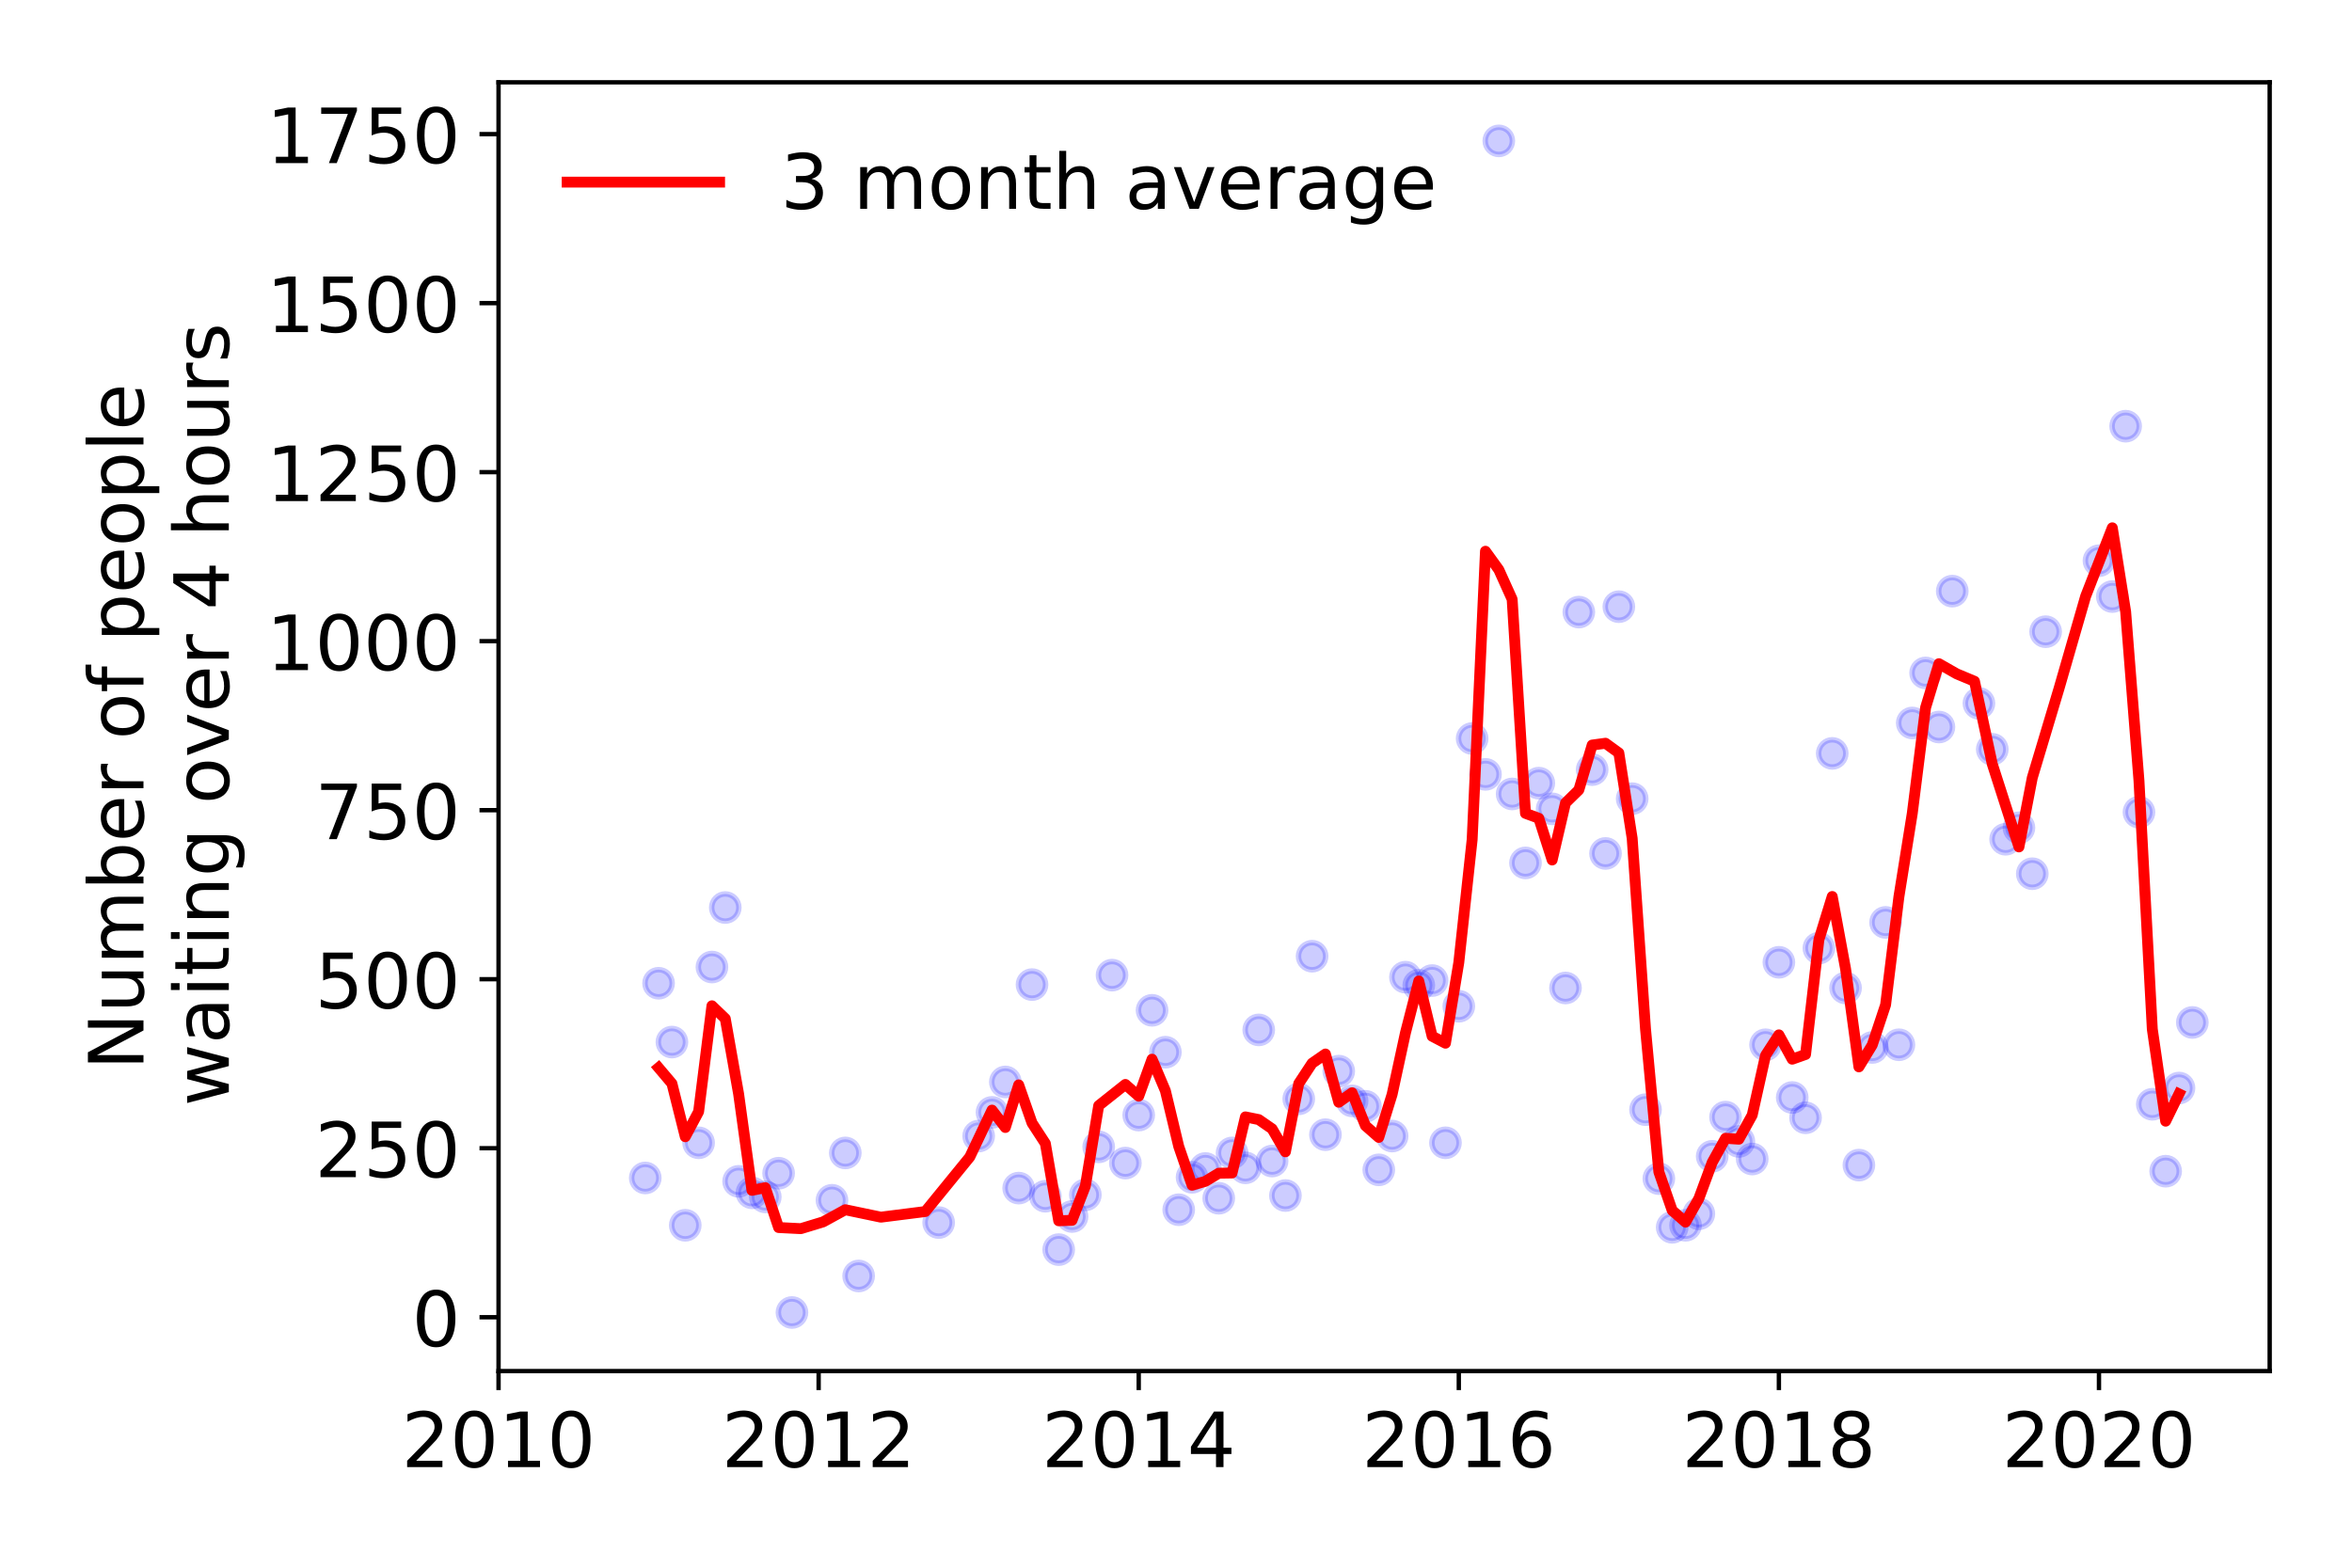 <?xml version="1.0" encoding="utf-8" standalone="no"?>
<!DOCTYPE svg PUBLIC "-//W3C//DTD SVG 1.1//EN"
  "http://www.w3.org/Graphics/SVG/1.1/DTD/svg11.dtd">
<!-- Created with matplotlib (https://matplotlib.org/) -->
<svg height="288pt" version="1.1" viewBox="0 0 432 288" width="432pt" xmlns="http://www.w3.org/2000/svg" xmlns:xlink="http://www.w3.org/1999/xlink">
 <defs>
  <style type="text/css">
*{stroke-linecap:butt;stroke-linejoin:round;}
  </style>
 </defs>
 <g id="figure_1">
  <g id="patch_1">
   <path d="M 0 288 
L 432 288 
L 432 0 
L 0 0 
z
" style="fill:#ffffff;"/>
  </g>
  <g id="axes_1">
   <g id="patch_2">
    <path d="M 91.57 251.88 
L 416.88 251.88 
L 416.88 15.12 
L 91.57 15.12 
z
" style="fill:#ffffff;"/>
   </g>
   <g id="matplotlib.axis_1">
    <g id="xtick_1">
     <g id="line2d_1">
      <defs>
       <path d="M 0 0 
L 0 3.5 
" id="mce563f5819" style="stroke:#000000;stroke-width:0.8;"/>
      </defs>
      <g>
       <use style="stroke:#000000;stroke-width:0.8;" x="91.57" xlink:href="#mce563f5819" y="251.88"/>
      </g>
     </g>
     <g id="text_1">
      <!-- 2010 -->
      <defs>
       <path d="M 19.188 8.297 
L 53.609 8.297 
L 53.609 0 
L 7.328 0 
L 7.328 8.297 
Q 12.938 14.109 22.625 23.891 
Q 32.328 33.688 34.812 36.531 
Q 39.547 41.844 41.422 45.531 
Q 43.312 49.219 43.312 52.781 
Q 43.312 58.594 39.234 62.25 
Q 35.156 65.922 28.609 65.922 
Q 23.969 65.922 18.812 64.312 
Q 13.672 62.703 7.812 59.422 
L 7.812 69.391 
Q 13.766 71.781 18.938 73 
Q 24.125 74.219 28.422 74.219 
Q 39.75 74.219 46.484 68.547 
Q 53.219 62.891 53.219 53.422 
Q 53.219 48.922 51.531 44.891 
Q 49.859 40.875 45.406 35.406 
Q 44.188 33.984 37.641 27.219 
Q 31.109 20.453 19.188 8.297 
z
" id="DejaVuSans-50"/>
       <path d="M 31.781 66.406 
Q 24.172 66.406 20.328 58.906 
Q 16.5 51.422 16.5 36.375 
Q 16.5 21.391 20.328 13.891 
Q 24.172 6.391 31.781 6.391 
Q 39.453 6.391 43.281 13.891 
Q 47.125 21.391 47.125 36.375 
Q 47.125 51.422 43.281 58.906 
Q 39.453 66.406 31.781 66.406 
z
M 31.781 74.219 
Q 44.047 74.219 50.516 64.516 
Q 56.984 54.828 56.984 36.375 
Q 56.984 17.969 50.516 8.266 
Q 44.047 -1.422 31.781 -1.422 
Q 19.531 -1.422 13.062 8.266 
Q 6.594 17.969 6.594 36.375 
Q 6.594 54.828 13.062 64.516 
Q 19.531 74.219 31.781 74.219 
z
" id="DejaVuSans-48"/>
       <path d="M 12.406 8.297 
L 28.516 8.297 
L 28.516 63.922 
L 10.984 60.406 
L 10.984 69.391 
L 28.422 72.906 
L 38.281 72.906 
L 38.281 8.297 
L 54.391 8.297 
L 54.391 0 
L 12.406 0 
z
" id="DejaVuSans-49"/>
      </defs>
      <g transform="translate(73.755 269.518)scale(0.14 -0.14)">
       <use xlink:href="#DejaVuSans-50"/>
       <use x="63.623" xlink:href="#DejaVuSans-48"/>
       <use x="127.246" xlink:href="#DejaVuSans-49"/>
       <use x="190.869" xlink:href="#DejaVuSans-48"/>
      </g>
     </g>
    </g>
    <g id="xtick_2">
     <g id="line2d_2">
      <g>
       <use style="stroke:#000000;stroke-width:0.8;" x="150.361" xlink:href="#mce563f5819" y="251.88"/>
      </g>
     </g>
     <g id="text_2">
      <!-- 2012 -->
      <g transform="translate(132.546 269.518)scale(0.14 -0.14)">
       <use xlink:href="#DejaVuSans-50"/>
       <use x="63.623" xlink:href="#DejaVuSans-48"/>
       <use x="127.246" xlink:href="#DejaVuSans-49"/>
       <use x="190.869" xlink:href="#DejaVuSans-50"/>
      </g>
     </g>
    </g>
    <g id="xtick_3">
     <g id="line2d_3">
      <g>
       <use style="stroke:#000000;stroke-width:0.8;" x="209.152" xlink:href="#mce563f5819" y="251.88"/>
      </g>
     </g>
     <g id="text_3">
      <!-- 2014 -->
      <defs>
       <path d="M 37.797 64.312 
L 12.891 25.391 
L 37.797 25.391 
z
M 35.203 72.906 
L 47.609 72.906 
L 47.609 25.391 
L 58.016 25.391 
L 58.016 17.188 
L 47.609 17.188 
L 47.609 0 
L 37.797 0 
L 37.797 17.188 
L 4.891 17.188 
L 4.891 26.703 
z
" id="DejaVuSans-52"/>
      </defs>
      <g transform="translate(191.337 269.518)scale(0.14 -0.14)">
       <use xlink:href="#DejaVuSans-50"/>
       <use x="63.623" xlink:href="#DejaVuSans-48"/>
       <use x="127.246" xlink:href="#DejaVuSans-49"/>
       <use x="190.869" xlink:href="#DejaVuSans-52"/>
      </g>
     </g>
    </g>
    <g id="xtick_4">
     <g id="line2d_4">
      <g>
       <use style="stroke:#000000;stroke-width:0.8;" x="267.943" xlink:href="#mce563f5819" y="251.88"/>
      </g>
     </g>
     <g id="text_4">
      <!-- 2016 -->
      <defs>
       <path d="M 33.016 40.375 
Q 26.375 40.375 22.484 35.828 
Q 18.609 31.297 18.609 23.391 
Q 18.609 15.531 22.484 10.953 
Q 26.375 6.391 33.016 6.391 
Q 39.656 6.391 43.531 10.953 
Q 47.406 15.531 47.406 23.391 
Q 47.406 31.297 43.531 35.828 
Q 39.656 40.375 33.016 40.375 
z
M 52.594 71.297 
L 52.594 62.312 
Q 48.875 64.062 45.094 64.984 
Q 41.312 65.922 37.594 65.922 
Q 27.828 65.922 22.672 59.328 
Q 17.531 52.734 16.797 39.406 
Q 19.672 43.656 24.016 45.922 
Q 28.375 48.188 33.594 48.188 
Q 44.578 48.188 50.953 41.516 
Q 57.328 34.859 57.328 23.391 
Q 57.328 12.156 50.688 5.359 
Q 44.047 -1.422 33.016 -1.422 
Q 20.359 -1.422 13.672 8.266 
Q 6.984 17.969 6.984 36.375 
Q 6.984 53.656 15.188 63.938 
Q 23.391 74.219 37.203 74.219 
Q 40.922 74.219 44.703 73.484 
Q 48.484 72.75 52.594 71.297 
z
" id="DejaVuSans-54"/>
      </defs>
      <g transform="translate(250.128 269.518)scale(0.14 -0.14)">
       <use xlink:href="#DejaVuSans-50"/>
       <use x="63.623" xlink:href="#DejaVuSans-48"/>
       <use x="127.246" xlink:href="#DejaVuSans-49"/>
       <use x="190.869" xlink:href="#DejaVuSans-54"/>
      </g>
     </g>
    </g>
    <g id="xtick_5">
     <g id="line2d_5">
      <g>
       <use style="stroke:#000000;stroke-width:0.8;" x="326.734" xlink:href="#mce563f5819" y="251.88"/>
      </g>
     </g>
     <g id="text_5">
      <!-- 2018 -->
      <defs>
       <path d="M 31.781 34.625 
Q 24.75 34.625 20.719 30.859 
Q 16.703 27.094 16.703 20.516 
Q 16.703 13.922 20.719 10.156 
Q 24.75 6.391 31.781 6.391 
Q 38.812 6.391 42.859 10.172 
Q 46.922 13.969 46.922 20.516 
Q 46.922 27.094 42.891 30.859 
Q 38.875 34.625 31.781 34.625 
z
M 21.922 38.812 
Q 15.578 40.375 12.031 44.719 
Q 8.5 49.078 8.5 55.328 
Q 8.5 64.062 14.719 69.141 
Q 20.953 74.219 31.781 74.219 
Q 42.672 74.219 48.875 69.141 
Q 55.078 64.062 55.078 55.328 
Q 55.078 49.078 51.531 44.719 
Q 48 40.375 41.703 38.812 
Q 48.828 37.156 52.797 32.312 
Q 56.781 27.484 56.781 20.516 
Q 56.781 9.906 50.312 4.234 
Q 43.844 -1.422 31.781 -1.422 
Q 19.734 -1.422 13.25 4.234 
Q 6.781 9.906 6.781 20.516 
Q 6.781 27.484 10.781 32.312 
Q 14.797 37.156 21.922 38.812 
z
M 18.312 54.391 
Q 18.312 48.734 21.844 45.562 
Q 25.391 42.391 31.781 42.391 
Q 38.141 42.391 41.719 45.562 
Q 45.312 48.734 45.312 54.391 
Q 45.312 60.062 41.719 63.234 
Q 38.141 66.406 31.781 66.406 
Q 25.391 66.406 21.844 63.234 
Q 18.312 60.062 18.312 54.391 
z
" id="DejaVuSans-56"/>
      </defs>
      <g transform="translate(308.919 269.518)scale(0.14 -0.14)">
       <use xlink:href="#DejaVuSans-50"/>
       <use x="63.623" xlink:href="#DejaVuSans-48"/>
       <use x="127.246" xlink:href="#DejaVuSans-49"/>
       <use x="190.869" xlink:href="#DejaVuSans-56"/>
      </g>
     </g>
    </g>
    <g id="xtick_6">
     <g id="line2d_6">
      <g>
       <use style="stroke:#000000;stroke-width:0.8;" x="385.525" xlink:href="#mce563f5819" y="251.88"/>
      </g>
     </g>
     <g id="text_6">
      <!-- 2020 -->
      <g transform="translate(367.71 269.518)scale(0.14 -0.14)">
       <use xlink:href="#DejaVuSans-50"/>
       <use x="63.623" xlink:href="#DejaVuSans-48"/>
       <use x="127.246" xlink:href="#DejaVuSans-50"/>
       <use x="190.869" xlink:href="#DejaVuSans-48"/>
      </g>
     </g>
    </g>
   </g>
   <g id="matplotlib.axis_2">
    <g id="ytick_1">
     <g id="line2d_7">
      <defs>
       <path d="M 0 0 
L -3.5 0 
" id="m5264b3b084" style="stroke:#000000;stroke-width:0.8;"/>
      </defs>
      <g>
       <use style="stroke:#000000;stroke-width:0.8;" x="91.57" xlink:href="#m5264b3b084" y="241.988"/>
      </g>
     </g>
     <g id="text_7">
      <!-- 0 -->
      <g transform="translate(75.662 247.306)scale(0.14 -0.14)">
       <use xlink:href="#DejaVuSans-48"/>
      </g>
     </g>
    </g>
    <g id="ytick_2">
     <g id="line2d_8">
      <g>
       <use style="stroke:#000000;stroke-width:0.8;" x="91.57" xlink:href="#m5264b3b084" y="210.938"/>
      </g>
     </g>
     <g id="text_8">
      <!-- 250 -->
      <defs>
       <path d="M 10.797 72.906 
L 49.516 72.906 
L 49.516 64.594 
L 19.828 64.594 
L 19.828 46.734 
Q 21.969 47.469 24.109 47.828 
Q 26.266 48.188 28.422 48.188 
Q 40.625 48.188 47.75 41.5 
Q 54.891 34.812 54.891 23.391 
Q 54.891 11.625 47.562 5.094 
Q 40.234 -1.422 26.906 -1.422 
Q 22.312 -1.422 17.547 -0.641 
Q 12.797 0.141 7.719 1.703 
L 7.719 11.625 
Q 12.109 9.234 16.797 8.062 
Q 21.484 6.891 26.703 6.891 
Q 35.156 6.891 40.078 11.328 
Q 45.016 15.766 45.016 23.391 
Q 45.016 31 40.078 35.438 
Q 35.156 39.891 26.703 39.891 
Q 22.75 39.891 18.812 39.016 
Q 14.891 38.141 10.797 36.281 
z
" id="DejaVuSans-53"/>
      </defs>
      <g transform="translate(57.847 216.257)scale(0.14 -0.14)">
       <use xlink:href="#DejaVuSans-50"/>
       <use x="63.623" xlink:href="#DejaVuSans-53"/>
       <use x="127.246" xlink:href="#DejaVuSans-48"/>
      </g>
     </g>
    </g>
    <g id="ytick_3">
     <g id="line2d_9">
      <g>
       <use style="stroke:#000000;stroke-width:0.8;" x="91.57" xlink:href="#m5264b3b084" y="179.888"/>
      </g>
     </g>
     <g id="text_9">
      <!-- 500 -->
      <g transform="translate(57.847 185.207)scale(0.14 -0.14)">
       <use xlink:href="#DejaVuSans-53"/>
       <use x="63.623" xlink:href="#DejaVuSans-48"/>
       <use x="127.246" xlink:href="#DejaVuSans-48"/>
      </g>
     </g>
    </g>
    <g id="ytick_4">
     <g id="line2d_10">
      <g>
       <use style="stroke:#000000;stroke-width:0.8;" x="91.57" xlink:href="#m5264b3b084" y="148.839"/>
      </g>
     </g>
     <g id="text_10">
      <!-- 750 -->
      <defs>
       <path d="M 8.203 72.906 
L 55.078 72.906 
L 55.078 68.703 
L 28.609 0 
L 18.312 0 
L 43.219 64.594 
L 8.203 64.594 
z
" id="DejaVuSans-55"/>
      </defs>
      <g transform="translate(57.847 154.157)scale(0.14 -0.14)">
       <use xlink:href="#DejaVuSans-55"/>
       <use x="63.623" xlink:href="#DejaVuSans-53"/>
       <use x="127.246" xlink:href="#DejaVuSans-48"/>
      </g>
     </g>
    </g>
    <g id="ytick_5">
     <g id="line2d_11">
      <g>
       <use style="stroke:#000000;stroke-width:0.8;" x="91.57" xlink:href="#m5264b3b084" y="117.789"/>
      </g>
     </g>
     <g id="text_11">
      <!-- 1000 -->
      <g transform="translate(48.94 123.108)scale(0.14 -0.14)">
       <use xlink:href="#DejaVuSans-49"/>
       <use x="63.623" xlink:href="#DejaVuSans-48"/>
       <use x="127.246" xlink:href="#DejaVuSans-48"/>
       <use x="190.869" xlink:href="#DejaVuSans-48"/>
      </g>
     </g>
    </g>
    <g id="ytick_6">
     <g id="line2d_12">
      <g>
       <use style="stroke:#000000;stroke-width:0.8;" x="91.57" xlink:href="#m5264b3b084" y="86.739"/>
      </g>
     </g>
     <g id="text_12">
      <!-- 1250 -->
      <g transform="translate(48.94 92.058)scale(0.14 -0.14)">
       <use xlink:href="#DejaVuSans-49"/>
       <use x="63.623" xlink:href="#DejaVuSans-50"/>
       <use x="127.246" xlink:href="#DejaVuSans-53"/>
       <use x="190.869" xlink:href="#DejaVuSans-48"/>
      </g>
     </g>
    </g>
    <g id="ytick_7">
     <g id="line2d_13">
      <g>
       <use style="stroke:#000000;stroke-width:0.8;" x="91.57" xlink:href="#m5264b3b084" y="55.69"/>
      </g>
     </g>
     <g id="text_13">
      <!-- 1500 -->
      <g transform="translate(48.94 61.008)scale(0.14 -0.14)">
       <use xlink:href="#DejaVuSans-49"/>
       <use x="63.623" xlink:href="#DejaVuSans-53"/>
       <use x="127.246" xlink:href="#DejaVuSans-48"/>
       <use x="190.869" xlink:href="#DejaVuSans-48"/>
      </g>
     </g>
    </g>
    <g id="ytick_8">
     <g id="line2d_14">
      <g>
       <use style="stroke:#000000;stroke-width:0.8;" x="91.57" xlink:href="#m5264b3b084" y="24.64"/>
      </g>
     </g>
     <g id="text_14">
      <!-- 1750 -->
      <g transform="translate(48.94 29.959)scale(0.14 -0.14)">
       <use xlink:href="#DejaVuSans-49"/>
       <use x="63.623" xlink:href="#DejaVuSans-55"/>
       <use x="127.246" xlink:href="#DejaVuSans-53"/>
       <use x="190.869" xlink:href="#DejaVuSans-48"/>
      </g>
     </g>
    </g>
    <g id="text_15">
     <!-- Number of people -->
     <defs>
      <path d="M 9.812 72.906 
L 23.094 72.906 
L 55.422 11.922 
L 55.422 72.906 
L 64.984 72.906 
L 64.984 0 
L 51.703 0 
L 19.391 60.984 
L 19.391 0 
L 9.812 0 
z
" id="DejaVuSans-78"/>
      <path d="M 8.5 21.578 
L 8.5 54.688 
L 17.484 54.688 
L 17.484 21.922 
Q 17.484 14.156 20.5 10.266 
Q 23.531 6.391 29.594 6.391 
Q 36.859 6.391 41.078 11.031 
Q 45.312 15.672 45.312 23.688 
L 45.312 54.688 
L 54.297 54.688 
L 54.297 0 
L 45.312 0 
L 45.312 8.406 
Q 42.047 3.422 37.719 1 
Q 33.406 -1.422 27.688 -1.422 
Q 18.266 -1.422 13.375 4.438 
Q 8.5 10.297 8.5 21.578 
z
M 31.109 56 
z
" id="DejaVuSans-117"/>
      <path d="M 52 44.188 
Q 55.375 50.25 60.062 53.125 
Q 64.75 56 71.094 56 
Q 79.641 56 84.281 50.016 
Q 88.922 44.047 88.922 33.016 
L 88.922 0 
L 79.891 0 
L 79.891 32.719 
Q 79.891 40.578 77.094 44.375 
Q 74.312 48.188 68.609 48.188 
Q 61.625 48.188 57.562 43.547 
Q 53.516 38.922 53.516 30.906 
L 53.516 0 
L 44.484 0 
L 44.484 32.719 
Q 44.484 40.625 41.703 44.406 
Q 38.922 48.188 33.109 48.188 
Q 26.219 48.188 22.156 43.531 
Q 18.109 38.875 18.109 30.906 
L 18.109 0 
L 9.078 0 
L 9.078 54.688 
L 18.109 54.688 
L 18.109 46.188 
Q 21.188 51.219 25.484 53.609 
Q 29.781 56 35.688 56 
Q 41.656 56 45.828 52.969 
Q 50 49.953 52 44.188 
z
" id="DejaVuSans-109"/>
      <path d="M 48.688 27.297 
Q 48.688 37.203 44.609 42.844 
Q 40.531 48.484 33.406 48.484 
Q 26.266 48.484 22.188 42.844 
Q 18.109 37.203 18.109 27.297 
Q 18.109 17.391 22.188 11.75 
Q 26.266 6.109 33.406 6.109 
Q 40.531 6.109 44.609 11.75 
Q 48.688 17.391 48.688 27.297 
z
M 18.109 46.391 
Q 20.953 51.266 25.266 53.625 
Q 29.594 56 35.594 56 
Q 45.562 56 51.781 48.094 
Q 58.016 40.188 58.016 27.297 
Q 58.016 14.406 51.781 6.484 
Q 45.562 -1.422 35.594 -1.422 
Q 29.594 -1.422 25.266 0.953 
Q 20.953 3.328 18.109 8.203 
L 18.109 0 
L 9.078 0 
L 9.078 75.984 
L 18.109 75.984 
z
" id="DejaVuSans-98"/>
      <path d="M 56.203 29.594 
L 56.203 25.203 
L 14.891 25.203 
Q 15.484 15.922 20.484 11.062 
Q 25.484 6.203 34.422 6.203 
Q 39.594 6.203 44.453 7.469 
Q 49.312 8.734 54.109 11.281 
L 54.109 2.781 
Q 49.266 0.734 44.188 -0.344 
Q 39.109 -1.422 33.891 -1.422 
Q 20.797 -1.422 13.156 6.188 
Q 5.516 13.812 5.516 26.812 
Q 5.516 40.234 12.766 48.109 
Q 20.016 56 32.328 56 
Q 43.359 56 49.781 48.891 
Q 56.203 41.797 56.203 29.594 
z
M 47.219 32.234 
Q 47.125 39.594 43.094 43.984 
Q 39.062 48.391 32.422 48.391 
Q 24.906 48.391 20.391 44.141 
Q 15.875 39.891 15.188 32.172 
z
" id="DejaVuSans-101"/>
      <path d="M 41.109 46.297 
Q 39.594 47.172 37.812 47.578 
Q 36.031 48 33.891 48 
Q 26.266 48 22.188 43.047 
Q 18.109 38.094 18.109 28.812 
L 18.109 0 
L 9.078 0 
L 9.078 54.688 
L 18.109 54.688 
L 18.109 46.188 
Q 20.953 51.172 25.484 53.578 
Q 30.031 56 36.531 56 
Q 37.453 56 38.578 55.875 
Q 39.703 55.766 41.062 55.516 
z
" id="DejaVuSans-114"/>
      <path id="DejaVuSans-32"/>
      <path d="M 30.609 48.391 
Q 23.391 48.391 19.188 42.75 
Q 14.984 37.109 14.984 27.297 
Q 14.984 17.484 19.156 11.844 
Q 23.344 6.203 30.609 6.203 
Q 37.797 6.203 41.984 11.859 
Q 46.188 17.531 46.188 27.297 
Q 46.188 37.016 41.984 42.703 
Q 37.797 48.391 30.609 48.391 
z
M 30.609 56 
Q 42.328 56 49.016 48.375 
Q 55.719 40.766 55.719 27.297 
Q 55.719 13.875 49.016 6.219 
Q 42.328 -1.422 30.609 -1.422 
Q 18.844 -1.422 12.172 6.219 
Q 5.516 13.875 5.516 27.297 
Q 5.516 40.766 12.172 48.375 
Q 18.844 56 30.609 56 
z
" id="DejaVuSans-111"/>
      <path d="M 37.109 75.984 
L 37.109 68.5 
L 28.516 68.5 
Q 23.688 68.5 21.797 66.547 
Q 19.922 64.594 19.922 59.516 
L 19.922 54.688 
L 34.719 54.688 
L 34.719 47.703 
L 19.922 47.703 
L 19.922 0 
L 10.891 0 
L 10.891 47.703 
L 2.297 47.703 
L 2.297 54.688 
L 10.891 54.688 
L 10.891 58.5 
Q 10.891 67.625 15.141 71.797 
Q 19.391 75.984 28.609 75.984 
z
" id="DejaVuSans-102"/>
      <path d="M 18.109 8.203 
L 18.109 -20.797 
L 9.078 -20.797 
L 9.078 54.688 
L 18.109 54.688 
L 18.109 46.391 
Q 20.953 51.266 25.266 53.625 
Q 29.594 56 35.594 56 
Q 45.562 56 51.781 48.094 
Q 58.016 40.188 58.016 27.297 
Q 58.016 14.406 51.781 6.484 
Q 45.562 -1.422 35.594 -1.422 
Q 29.594 -1.422 25.266 0.953 
Q 20.953 3.328 18.109 8.203 
z
M 48.688 27.297 
Q 48.688 37.203 44.609 42.844 
Q 40.531 48.484 33.406 48.484 
Q 26.266 48.484 22.188 42.844 
Q 18.109 37.203 18.109 27.297 
Q 18.109 17.391 22.188 11.75 
Q 26.266 6.109 33.406 6.109 
Q 40.531 6.109 44.609 11.75 
Q 48.688 17.391 48.688 27.297 
z
" id="DejaVuSans-112"/>
      <path d="M 9.422 75.984 
L 18.406 75.984 
L 18.406 0 
L 9.422 0 
z
" id="DejaVuSans-108"/>
     </defs>
     <g transform="translate(26.352 196.547)rotate(-90)scale(0.14 -0.14)">
      <use xlink:href="#DejaVuSans-78"/>
      <use x="74.805" xlink:href="#DejaVuSans-117"/>
      <use x="138.184" xlink:href="#DejaVuSans-109"/>
      <use x="235.596" xlink:href="#DejaVuSans-98"/>
      <use x="299.072" xlink:href="#DejaVuSans-101"/>
      <use x="360.596" xlink:href="#DejaVuSans-114"/>
      <use x="401.709" xlink:href="#DejaVuSans-32"/>
      <use x="433.496" xlink:href="#DejaVuSans-111"/>
      <use x="494.678" xlink:href="#DejaVuSans-102"/>
      <use x="529.883" xlink:href="#DejaVuSans-32"/>
      <use x="561.67" xlink:href="#DejaVuSans-112"/>
      <use x="625.146" xlink:href="#DejaVuSans-101"/>
      <use x="686.67" xlink:href="#DejaVuSans-111"/>
      <use x="747.852" xlink:href="#DejaVuSans-112"/>
      <use x="811.328" xlink:href="#DejaVuSans-108"/>
      <use x="839.111" xlink:href="#DejaVuSans-101"/>
     </g>
     <!--  waiting over 4 hours -->
     <defs>
      <path d="M 4.203 54.688 
L 13.188 54.688 
L 24.422 12.016 
L 35.594 54.688 
L 46.188 54.688 
L 57.422 12.016 
L 68.609 54.688 
L 77.594 54.688 
L 63.281 0 
L 52.688 0 
L 40.922 44.828 
L 29.109 0 
L 18.5 0 
z
" id="DejaVuSans-119"/>
      <path d="M 34.281 27.484 
Q 23.391 27.484 19.188 25 
Q 14.984 22.516 14.984 16.5 
Q 14.984 11.719 18.141 8.906 
Q 21.297 6.109 26.703 6.109 
Q 34.188 6.109 38.703 11.406 
Q 43.219 16.703 43.219 25.484 
L 43.219 27.484 
z
M 52.203 31.203 
L 52.203 0 
L 43.219 0 
L 43.219 8.297 
Q 40.141 3.328 35.547 0.953 
Q 30.953 -1.422 24.312 -1.422 
Q 15.922 -1.422 10.953 3.297 
Q 6 8.016 6 15.922 
Q 6 25.141 12.172 29.828 
Q 18.359 34.516 30.609 34.516 
L 43.219 34.516 
L 43.219 35.406 
Q 43.219 41.609 39.141 45 
Q 35.062 48.391 27.688 48.391 
Q 23 48.391 18.547 47.266 
Q 14.109 46.141 10.016 43.891 
L 10.016 52.203 
Q 14.938 54.109 19.578 55.047 
Q 24.219 56 28.609 56 
Q 40.484 56 46.344 49.844 
Q 52.203 43.703 52.203 31.203 
z
" id="DejaVuSans-97"/>
      <path d="M 9.422 54.688 
L 18.406 54.688 
L 18.406 0 
L 9.422 0 
z
M 9.422 75.984 
L 18.406 75.984 
L 18.406 64.594 
L 9.422 64.594 
z
" id="DejaVuSans-105"/>
      <path d="M 18.312 70.219 
L 18.312 54.688 
L 36.812 54.688 
L 36.812 47.703 
L 18.312 47.703 
L 18.312 18.016 
Q 18.312 11.328 20.141 9.422 
Q 21.969 7.516 27.594 7.516 
L 36.812 7.516 
L 36.812 0 
L 27.594 0 
Q 17.188 0 13.234 3.875 
Q 9.281 7.766 9.281 18.016 
L 9.281 47.703 
L 2.688 47.703 
L 2.688 54.688 
L 9.281 54.688 
L 9.281 70.219 
z
" id="DejaVuSans-116"/>
      <path d="M 54.891 33.016 
L 54.891 0 
L 45.906 0 
L 45.906 32.719 
Q 45.906 40.484 42.875 44.328 
Q 39.844 48.188 33.797 48.188 
Q 26.516 48.188 22.312 43.547 
Q 18.109 38.922 18.109 30.906 
L 18.109 0 
L 9.078 0 
L 9.078 54.688 
L 18.109 54.688 
L 18.109 46.188 
Q 21.344 51.125 25.703 53.562 
Q 30.078 56 35.797 56 
Q 45.219 56 50.047 50.172 
Q 54.891 44.344 54.891 33.016 
z
" id="DejaVuSans-110"/>
      <path d="M 45.406 27.984 
Q 45.406 37.75 41.375 43.109 
Q 37.359 48.484 30.078 48.484 
Q 22.859 48.484 18.828 43.109 
Q 14.797 37.75 14.797 27.984 
Q 14.797 18.266 18.828 12.891 
Q 22.859 7.516 30.078 7.516 
Q 37.359 7.516 41.375 12.891 
Q 45.406 18.266 45.406 27.984 
z
M 54.391 6.781 
Q 54.391 -7.172 48.188 -13.984 
Q 42 -20.797 29.203 -20.797 
Q 24.469 -20.797 20.266 -20.094 
Q 16.062 -19.391 12.109 -17.922 
L 12.109 -9.188 
Q 16.062 -11.328 19.922 -12.344 
Q 23.781 -13.375 27.781 -13.375 
Q 36.625 -13.375 41.016 -8.766 
Q 45.406 -4.156 45.406 5.172 
L 45.406 9.625 
Q 42.625 4.781 38.281 2.391 
Q 33.938 0 27.875 0 
Q 17.828 0 11.672 7.656 
Q 5.516 15.328 5.516 27.984 
Q 5.516 40.672 11.672 48.328 
Q 17.828 56 27.875 56 
Q 33.938 56 38.281 53.609 
Q 42.625 51.219 45.406 46.391 
L 45.406 54.688 
L 54.391 54.688 
z
" id="DejaVuSans-103"/>
      <path d="M 2.984 54.688 
L 12.5 54.688 
L 29.594 8.797 
L 46.688 54.688 
L 56.203 54.688 
L 35.688 0 
L 23.484 0 
z
" id="DejaVuSans-118"/>
      <path d="M 54.891 33.016 
L 54.891 0 
L 45.906 0 
L 45.906 32.719 
Q 45.906 40.484 42.875 44.328 
Q 39.844 48.188 33.797 48.188 
Q 26.516 48.188 22.312 43.547 
Q 18.109 38.922 18.109 30.906 
L 18.109 0 
L 9.078 0 
L 9.078 75.984 
L 18.109 75.984 
L 18.109 46.188 
Q 21.344 51.125 25.703 53.562 
Q 30.078 56 35.797 56 
Q 45.219 56 50.047 50.172 
Q 54.891 44.344 54.891 33.016 
z
" id="DejaVuSans-104"/>
      <path d="M 44.281 53.078 
L 44.281 44.578 
Q 40.484 46.531 36.375 47.5 
Q 32.281 48.484 27.875 48.484 
Q 21.188 48.484 17.844 46.438 
Q 14.5 44.391 14.5 40.281 
Q 14.5 37.156 16.891 35.375 
Q 19.281 33.594 26.516 31.984 
L 29.594 31.297 
Q 39.156 29.25 43.188 25.516 
Q 47.219 21.781 47.219 15.094 
Q 47.219 7.469 41.188 3.016 
Q 35.156 -1.422 24.609 -1.422 
Q 20.219 -1.422 15.453 -0.562 
Q 10.688 0.297 5.422 2 
L 5.422 11.281 
Q 10.406 8.688 15.234 7.391 
Q 20.062 6.109 24.812 6.109 
Q 31.156 6.109 34.562 8.281 
Q 37.984 10.453 37.984 14.406 
Q 37.984 18.062 35.516 20.016 
Q 33.062 21.969 24.703 23.781 
L 21.578 24.516 
Q 13.234 26.266 9.516 29.906 
Q 5.812 33.547 5.812 39.891 
Q 5.812 47.609 11.281 51.797 
Q 16.75 56 26.812 56 
Q 31.781 56 36.172 55.266 
Q 40.578 54.547 44.281 53.078 
z
" id="DejaVuSans-115"/>
     </defs>
     <g transform="translate(42.028 207.672)rotate(-90)scale(0.14 -0.14)">
      <use xlink:href="#DejaVuSans-32"/>
      <use x="31.787" xlink:href="#DejaVuSans-119"/>
      <use x="113.574" xlink:href="#DejaVuSans-97"/>
      <use x="174.854" xlink:href="#DejaVuSans-105"/>
      <use x="202.637" xlink:href="#DejaVuSans-116"/>
      <use x="241.846" xlink:href="#DejaVuSans-105"/>
      <use x="269.629" xlink:href="#DejaVuSans-110"/>
      <use x="333.008" xlink:href="#DejaVuSans-103"/>
      <use x="396.484" xlink:href="#DejaVuSans-32"/>
      <use x="428.271" xlink:href="#DejaVuSans-111"/>
      <use x="489.453" xlink:href="#DejaVuSans-118"/>
      <use x="548.633" xlink:href="#DejaVuSans-101"/>
      <use x="610.156" xlink:href="#DejaVuSans-114"/>
      <use x="651.27" xlink:href="#DejaVuSans-32"/>
      <use x="683.057" xlink:href="#DejaVuSans-52"/>
      <use x="746.68" xlink:href="#DejaVuSans-32"/>
      <use x="778.467" xlink:href="#DejaVuSans-104"/>
      <use x="841.846" xlink:href="#DejaVuSans-111"/>
      <use x="903.027" xlink:href="#DejaVuSans-117"/>
      <use x="966.406" xlink:href="#DejaVuSans-114"/>
      <use x="1007.52" xlink:href="#DejaVuSans-115"/>
     </g>
    </g>
   </g>
   <g id="line2d_15">
    <defs>
     <path d="M 0 2.5 
C 0.663 2.5 1.299 2.237 1.768 1.768 
C 2.237 1.299 2.5 0.663 2.5 0 
C 2.5 -0.663 2.237 -1.299 1.768 -1.768 
C 1.299 -2.237 0.663 -2.5 0 -2.5 
C -0.663 -2.5 -1.299 -2.237 -1.768 -1.768 
C -2.237 -1.299 -2.5 -0.663 -2.5 0 
C -2.5 0.663 -2.237 1.299 -1.768 1.768 
C -1.299 2.237 -0.663 2.5 0 2.5 
z
" id="m91e9e8c7c8" style="stroke:#0000ff;stroke-opacity:0.2;"/>
    </defs>
    <g clip-path="url(#p9d713a92aa)">
     <use style="fill:#0000ff;fill-opacity:0.2;stroke:#0000ff;stroke-opacity:0.2;" x="402.672" xlink:href="#m91e9e8c7c8" y="187.837"/>
     <use style="fill:#0000ff;fill-opacity:0.2;stroke:#0000ff;stroke-opacity:0.2;" x="400.223" xlink:href="#m91e9e8c7c8" y="199.884"/>
     <use style="fill:#0000ff;fill-opacity:0.2;stroke:#0000ff;stroke-opacity:0.2;" x="397.773" xlink:href="#m91e9e8c7c8" y="215.161"/>
     <use style="fill:#0000ff;fill-opacity:0.2;stroke:#0000ff;stroke-opacity:0.2;" x="395.323" xlink:href="#m91e9e8c7c8" y="202.865"/>
     <use style="fill:#0000ff;fill-opacity:0.2;stroke:#0000ff;stroke-opacity:0.2;" x="392.874" xlink:href="#m91e9e8c7c8" y="149.211"/>
     <use style="fill:#0000ff;fill-opacity:0.2;stroke:#0000ff;stroke-opacity:0.2;" x="390.424" xlink:href="#m91e9e8c7c8" y="78.294"/>
     <use style="fill:#0000ff;fill-opacity:0.2;stroke:#0000ff;stroke-opacity:0.2;" x="387.974" xlink:href="#m91e9e8c7c8" y="109.592"/>
     <use style="fill:#0000ff;fill-opacity:0.2;stroke:#0000ff;stroke-opacity:0.2;" x="385.525" xlink:href="#m91e9e8c7c8" y="103.009"/>
     <use style="fill:#0000ff;fill-opacity:0.2;stroke:#0000ff;stroke-opacity:0.2;" x="375.726" xlink:href="#m91e9e8c7c8" y="116.05"/>
     <use style="fill:#0000ff;fill-opacity:0.2;stroke:#0000ff;stroke-opacity:0.2;" x="373.277" xlink:href="#m91e9e8c7c8" y="160.513"/>
     <use style="fill:#0000ff;fill-opacity:0.2;stroke:#0000ff;stroke-opacity:0.2;" x="370.827" xlink:href="#m91e9e8c7c8" y="152.068"/>
     <use style="fill:#0000ff;fill-opacity:0.2;stroke:#0000ff;stroke-opacity:0.2;" x="368.377" xlink:href="#m91e9e8c7c8" y="154.179"/>
     <use style="fill:#0000ff;fill-opacity:0.2;stroke:#0000ff;stroke-opacity:0.2;" x="365.928" xlink:href="#m91e9e8c7c8" y="137.661"/>
     <use style="fill:#0000ff;fill-opacity:0.2;stroke:#0000ff;stroke-opacity:0.2;" x="363.478" xlink:href="#m91e9e8c7c8" y="129.215"/>
     <use style="fill:#0000ff;fill-opacity:0.2;stroke:#0000ff;stroke-opacity:0.2;" x="358.579" xlink:href="#m91e9e8c7c8" y="108.598"/>
     <use style="fill:#0000ff;fill-opacity:0.2;stroke:#0000ff;stroke-opacity:0.2;" x="356.129" xlink:href="#m91e9e8c7c8" y="133.562"/>
     <use style="fill:#0000ff;fill-opacity:0.2;stroke:#0000ff;stroke-opacity:0.2;" x="353.68" xlink:href="#m91e9e8c7c8" y="123.626"/>
     <use style="fill:#0000ff;fill-opacity:0.2;stroke:#0000ff;stroke-opacity:0.2;" x="351.23" xlink:href="#m91e9e8c7c8" y="132.817"/>
     <use style="fill:#0000ff;fill-opacity:0.2;stroke:#0000ff;stroke-opacity:0.2;" x="348.78" xlink:href="#m91e9e8c7c8" y="191.935"/>
     <use style="fill:#0000ff;fill-opacity:0.2;stroke:#0000ff;stroke-opacity:0.2;" x="346.331" xlink:href="#m91e9e8c7c8" y="169.456"/>
     <use style="fill:#0000ff;fill-opacity:0.2;stroke:#0000ff;stroke-opacity:0.2;" x="343.881" xlink:href="#m91e9e8c7c8" y="192.432"/>
     <use style="fill:#0000ff;fill-opacity:0.2;stroke:#0000ff;stroke-opacity:0.2;" x="341.432" xlink:href="#m91e9e8c7c8" y="214.043"/>
     <use style="fill:#0000ff;fill-opacity:0.2;stroke:#0000ff;stroke-opacity:0.2;" x="338.982" xlink:href="#m91e9e8c7c8" y="181.503"/>
     <use style="fill:#0000ff;fill-opacity:0.2;stroke:#0000ff;stroke-opacity:0.2;" x="336.532" xlink:href="#m91e9e8c7c8" y="138.406"/>
     <use style="fill:#0000ff;fill-opacity:0.2;stroke:#0000ff;stroke-opacity:0.2;" x="334.083" xlink:href="#m91e9e8c7c8" y="174.175"/>
     <use style="fill:#0000ff;fill-opacity:0.2;stroke:#0000ff;stroke-opacity:0.2;" x="331.633" xlink:href="#m91e9e8c7c8" y="205.349"/>
     <use style="fill:#0000ff;fill-opacity:0.2;stroke:#0000ff;stroke-opacity:0.2;" x="329.183" xlink:href="#m91e9e8c7c8" y="201.623"/>
     <use style="fill:#0000ff;fill-opacity:0.2;stroke:#0000ff;stroke-opacity:0.2;" x="326.734" xlink:href="#m91e9e8c7c8" y="176.783"/>
     <use style="fill:#0000ff;fill-opacity:0.2;stroke:#0000ff;stroke-opacity:0.2;" x="324.284" xlink:href="#m91e9e8c7c8" y="191.935"/>
     <use style="fill:#0000ff;fill-opacity:0.2;stroke:#0000ff;stroke-opacity:0.2;" x="321.835" xlink:href="#m91e9e8c7c8" y="212.925"/>
     <use style="fill:#0000ff;fill-opacity:0.2;stroke:#0000ff;stroke-opacity:0.2;" x="319.385" xlink:href="#m91e9e8c7c8" y="209.696"/>
     <use style="fill:#0000ff;fill-opacity:0.2;stroke:#0000ff;stroke-opacity:0.2;" x="316.935" xlink:href="#m91e9e8c7c8" y="205.225"/>
     <use style="fill:#0000ff;fill-opacity:0.2;stroke:#0000ff;stroke-opacity:0.2;" x="314.486" xlink:href="#m91e9e8c7c8" y="212.428"/>
     <use style="fill:#0000ff;fill-opacity:0.2;stroke:#0000ff;stroke-opacity:0.2;" x="312.036" xlink:href="#m91e9e8c7c8" y="222.985"/>
     <use style="fill:#0000ff;fill-opacity:0.2;stroke:#0000ff;stroke-opacity:0.2;" x="309.586" xlink:href="#m91e9e8c7c8" y="225.097"/>
     <use style="fill:#0000ff;fill-opacity:0.2;stroke:#0000ff;stroke-opacity:0.2;" x="307.137" xlink:href="#m91e9e8c7c8" y="225.469"/>
     <use style="fill:#0000ff;fill-opacity:0.2;stroke:#0000ff;stroke-opacity:0.2;" x="304.687" xlink:href="#m91e9e8c7c8" y="216.527"/>
     <use style="fill:#0000ff;fill-opacity:0.2;stroke:#0000ff;stroke-opacity:0.2;" x="302.238" xlink:href="#m91e9e8c7c8" y="203.859"/>
     <use style="fill:#0000ff;fill-opacity:0.2;stroke:#0000ff;stroke-opacity:0.2;" x="299.788" xlink:href="#m91e9e8c7c8" y="146.727"/>
     <use style="fill:#0000ff;fill-opacity:0.2;stroke:#0000ff;stroke-opacity:0.2;" x="297.338" xlink:href="#m91e9e8c7c8" y="111.455"/>
     <use style="fill:#0000ff;fill-opacity:0.2;stroke:#0000ff;stroke-opacity:0.2;" x="294.889" xlink:href="#m91e9e8c7c8" y="156.787"/>
     <use style="fill:#0000ff;fill-opacity:0.2;stroke:#0000ff;stroke-opacity:0.2;" x="292.439" xlink:href="#m91e9e8c7c8" y="141.387"/>
     <use style="fill:#0000ff;fill-opacity:0.2;stroke:#0000ff;stroke-opacity:0.2;" x="289.99" xlink:href="#m91e9e8c7c8" y="112.448"/>
     <use style="fill:#0000ff;fill-opacity:0.2;stroke:#0000ff;stroke-opacity:0.2;" x="287.54" xlink:href="#m91e9e8c7c8" y="181.503"/>
     <use style="fill:#0000ff;fill-opacity:0.2;stroke:#0000ff;stroke-opacity:0.2;" x="285.09" xlink:href="#m91e9e8c7c8" y="148.59"/>
     <use style="fill:#0000ff;fill-opacity:0.2;stroke:#0000ff;stroke-opacity:0.2;" x="282.641" xlink:href="#m91e9e8c7c8" y="143.871"/>
     <use style="fill:#0000ff;fill-opacity:0.2;stroke:#0000ff;stroke-opacity:0.2;" x="280.191" xlink:href="#m91e9e8c7c8" y="158.526"/>
     <use style="fill:#0000ff;fill-opacity:0.2;stroke:#0000ff;stroke-opacity:0.2;" x="277.741" xlink:href="#m91e9e8c7c8" y="145.858"/>
     <use style="fill:#0000ff;fill-opacity:0.2;stroke:#0000ff;stroke-opacity:0.2;" x="275.292" xlink:href="#m91e9e8c7c8" y="25.882"/>
     <use style="fill:#0000ff;fill-opacity:0.2;stroke:#0000ff;stroke-opacity:0.2;" x="272.842" xlink:href="#m91e9e8c7c8" y="142.256"/>
     <use style="fill:#0000ff;fill-opacity:0.2;stroke:#0000ff;stroke-opacity:0.2;" x="270.393" xlink:href="#m91e9e8c7c8" y="135.673"/>
     <use style="fill:#0000ff;fill-opacity:0.2;stroke:#0000ff;stroke-opacity:0.2;" x="267.943" xlink:href="#m91e9e8c7c8" y="184.856"/>
     <use style="fill:#0000ff;fill-opacity:0.2;stroke:#0000ff;stroke-opacity:0.2;" x="265.493" xlink:href="#m91e9e8c7c8" y="209.944"/>
     <use style="fill:#0000ff;fill-opacity:0.2;stroke:#0000ff;stroke-opacity:0.2;" x="263.044" xlink:href="#m91e9e8c7c8" y="180.137"/>
     <use style="fill:#0000ff;fill-opacity:0.2;stroke:#0000ff;stroke-opacity:0.2;" x="260.594" xlink:href="#m91e9e8c7c8" y="181.006"/>
     <use style="fill:#0000ff;fill-opacity:0.2;stroke:#0000ff;stroke-opacity:0.2;" x="258.144" xlink:href="#m91e9e8c7c8" y="179.516"/>
     <use style="fill:#0000ff;fill-opacity:0.2;stroke:#0000ff;stroke-opacity:0.2;" x="255.695" xlink:href="#m91e9e8c7c8" y="208.702"/>
     <use style="fill:#0000ff;fill-opacity:0.2;stroke:#0000ff;stroke-opacity:0.2;" x="253.245" xlink:href="#m91e9e8c7c8" y="214.912"/>
     <use style="fill:#0000ff;fill-opacity:0.2;stroke:#0000ff;stroke-opacity:0.2;" x="250.796" xlink:href="#m91e9e8c7c8" y="203.238"/>
     <use style="fill:#0000ff;fill-opacity:0.2;stroke:#0000ff;stroke-opacity:0.2;" x="248.346" xlink:href="#m91e9e8c7c8" y="202.244"/>
     <use style="fill:#0000ff;fill-opacity:0.2;stroke:#0000ff;stroke-opacity:0.2;" x="245.896" xlink:href="#m91e9e8c7c8" y="196.779"/>
     <use style="fill:#0000ff;fill-opacity:0.2;stroke:#0000ff;stroke-opacity:0.2;" x="243.447" xlink:href="#m91e9e8c7c8" y="208.454"/>
     <use style="fill:#0000ff;fill-opacity:0.2;stroke:#0000ff;stroke-opacity:0.2;" x="240.997" xlink:href="#m91e9e8c7c8" y="175.665"/>
     <use style="fill:#0000ff;fill-opacity:0.2;stroke:#0000ff;stroke-opacity:0.2;" x="238.547" xlink:href="#m91e9e8c7c8" y="201.871"/>
     <use style="fill:#0000ff;fill-opacity:0.2;stroke:#0000ff;stroke-opacity:0.2;" x="236.098" xlink:href="#m91e9e8c7c8" y="219.632"/>
     <use style="fill:#0000ff;fill-opacity:0.2;stroke:#0000ff;stroke-opacity:0.2;" x="233.648" xlink:href="#m91e9e8c7c8" y="213.298"/>
     <use style="fill:#0000ff;fill-opacity:0.2;stroke:#0000ff;stroke-opacity:0.2;" x="231.199" xlink:href="#m91e9e8c7c8" y="189.203"/>
     <use style="fill:#0000ff;fill-opacity:0.2;stroke:#0000ff;stroke-opacity:0.2;" x="228.749" xlink:href="#m91e9e8c7c8" y="214.54"/>
     <use style="fill:#0000ff;fill-opacity:0.2;stroke:#0000ff;stroke-opacity:0.2;" x="226.299" xlink:href="#m91e9e8c7c8" y="211.807"/>
     <use style="fill:#0000ff;fill-opacity:0.2;stroke:#0000ff;stroke-opacity:0.2;" x="223.85" xlink:href="#m91e9e8c7c8" y="220.129"/>
     <use style="fill:#0000ff;fill-opacity:0.2;stroke:#0000ff;stroke-opacity:0.2;" x="221.4" xlink:href="#m91e9e8c7c8" y="214.664"/>
     <use style="fill:#0000ff;fill-opacity:0.2;stroke:#0000ff;stroke-opacity:0.2;" x="218.95" xlink:href="#m91e9e8c7c8" y="216.278"/>
     <use style="fill:#0000ff;fill-opacity:0.2;stroke:#0000ff;stroke-opacity:0.2;" x="216.501" xlink:href="#m91e9e8c7c8" y="222.24"/>
     <use style="fill:#0000ff;fill-opacity:0.2;stroke:#0000ff;stroke-opacity:0.2;" x="214.051" xlink:href="#m91e9e8c7c8" y="193.302"/>
     <use style="fill:#0000ff;fill-opacity:0.2;stroke:#0000ff;stroke-opacity:0.2;" x="211.602" xlink:href="#m91e9e8c7c8" y="185.601"/>
     <use style="fill:#0000ff;fill-opacity:0.2;stroke:#0000ff;stroke-opacity:0.2;" x="209.152" xlink:href="#m91e9e8c7c8" y="204.852"/>
     <use style="fill:#0000ff;fill-opacity:0.2;stroke:#0000ff;stroke-opacity:0.2;" x="206.702" xlink:href="#m91e9e8c7c8" y="213.67"/>
     <use style="fill:#0000ff;fill-opacity:0.2;stroke:#0000ff;stroke-opacity:0.2;" x="204.253" xlink:href="#m91e9e8c7c8" y="179.143"/>
     <use style="fill:#0000ff;fill-opacity:0.2;stroke:#0000ff;stroke-opacity:0.2;" x="201.803" xlink:href="#m91e9e8c7c8" y="210.689"/>
     <use style="fill:#0000ff;fill-opacity:0.2;stroke:#0000ff;stroke-opacity:0.2;" x="199.353" xlink:href="#m91e9e8c7c8" y="219.508"/>
     <use style="fill:#0000ff;fill-opacity:0.2;stroke:#0000ff;stroke-opacity:0.2;" x="196.904" xlink:href="#m91e9e8c7c8" y="223.482"/>
     <use style="fill:#0000ff;fill-opacity:0.2;stroke:#0000ff;stroke-opacity:0.2;" x="194.454" xlink:href="#m91e9e8c7c8" y="229.568"/>
     <use style="fill:#0000ff;fill-opacity:0.2;stroke:#0000ff;stroke-opacity:0.2;" x="192.005" xlink:href="#m91e9e8c7c8" y="219.756"/>
     <use style="fill:#0000ff;fill-opacity:0.2;stroke:#0000ff;stroke-opacity:0.2;" x="189.555" xlink:href="#m91e9e8c7c8" y="180.882"/>
     <use style="fill:#0000ff;fill-opacity:0.2;stroke:#0000ff;stroke-opacity:0.2;" x="187.105" xlink:href="#m91e9e8c7c8" y="218.266"/>
     <use style="fill:#0000ff;fill-opacity:0.2;stroke:#0000ff;stroke-opacity:0.2;" x="184.656" xlink:href="#m91e9e8c7c8" y="198.766"/>
     <use style="fill:#0000ff;fill-opacity:0.2;stroke:#0000ff;stroke-opacity:0.2;" x="182.206" xlink:href="#m91e9e8c7c8" y="204.355"/>
     <use style="fill:#0000ff;fill-opacity:0.2;stroke:#0000ff;stroke-opacity:0.2;" x="179.756" xlink:href="#m91e9e8c7c8" y="208.702"/>
     <use style="fill:#0000ff;fill-opacity:0.2;stroke:#0000ff;stroke-opacity:0.2;" x="172.408" xlink:href="#m91e9e8c7c8" y="224.6"/>
     <use style="fill:#0000ff;fill-opacity:0.2;stroke:#0000ff;stroke-opacity:0.2;" x="157.71" xlink:href="#m91e9e8c7c8" y="234.411"/>
     <use style="fill:#0000ff;fill-opacity:0.2;stroke:#0000ff;stroke-opacity:0.2;" x="155.26" xlink:href="#m91e9e8c7c8" y="211.807"/>
     <use style="fill:#0000ff;fill-opacity:0.2;stroke:#0000ff;stroke-opacity:0.2;" x="152.811" xlink:href="#m91e9e8c7c8" y="220.501"/>
     <use style="fill:#0000ff;fill-opacity:0.2;stroke:#0000ff;stroke-opacity:0.2;" x="145.462" xlink:href="#m91e9e8c7c8" y="241.118"/>
     <use style="fill:#0000ff;fill-opacity:0.2;stroke:#0000ff;stroke-opacity:0.2;" x="143.012" xlink:href="#m91e9e8c7c8" y="215.533"/>
     <use style="fill:#0000ff;fill-opacity:0.2;stroke:#0000ff;stroke-opacity:0.2;" x="140.562" xlink:href="#m91e9e8c7c8" y="219.88"/>
     <use style="fill:#0000ff;fill-opacity:0.2;stroke:#0000ff;stroke-opacity:0.2;" x="138.113" xlink:href="#m91e9e8c7c8" y="219.135"/>
     <use style="fill:#0000ff;fill-opacity:0.2;stroke:#0000ff;stroke-opacity:0.2;" x="135.663" xlink:href="#m91e9e8c7c8" y="217.024"/>
     <use style="fill:#0000ff;fill-opacity:0.2;stroke:#0000ff;stroke-opacity:0.2;" x="133.214" xlink:href="#m91e9e8c7c8" y="166.723"/>
     <use style="fill:#0000ff;fill-opacity:0.2;stroke:#0000ff;stroke-opacity:0.2;" x="130.764" xlink:href="#m91e9e8c7c8" y="177.653"/>
     <use style="fill:#0000ff;fill-opacity:0.2;stroke:#0000ff;stroke-opacity:0.2;" x="128.314" xlink:href="#m91e9e8c7c8" y="209.944"/>
     <use style="fill:#0000ff;fill-opacity:0.2;stroke:#0000ff;stroke-opacity:0.2;" x="125.865" xlink:href="#m91e9e8c7c8" y="225.097"/>
     <use style="fill:#0000ff;fill-opacity:0.2;stroke:#0000ff;stroke-opacity:0.2;" x="123.415" xlink:href="#m91e9e8c7c8" y="191.439"/>
     <use style="fill:#0000ff;fill-opacity:0.2;stroke:#0000ff;stroke-opacity:0.2;" x="120.965" xlink:href="#m91e9e8c7c8" y="180.633"/>
     <use style="fill:#0000ff;fill-opacity:0.2;stroke:#0000ff;stroke-opacity:0.2;" x="118.516" xlink:href="#m91e9e8c7c8" y="216.403"/>
    </g>
   </g>
   <g id="line2d_16">
    <path clip-path="url(#p9d713a92aa)" d="M 400.223 200.961 
L 397.773 205.97 
L 395.323 189.079 
L 392.874 143.457 
L 390.424 112.366 
L 387.974 96.965 
L 383.075 109.55 
L 378.176 126.524 
L 373.277 142.877 
L 370.827 155.587 
L 368.377 147.969 
L 365.928 140.352 
L 362.662 125.158 
L 359.396 123.792 
L 356.129 121.929 
L 353.68 130.002 
L 351.23 149.46 
L 348.78 164.736 
L 346.331 184.608 
L 343.881 191.977 
L 341.432 195.993 
L 338.982 177.984 
L 336.532 164.695 
L 334.083 172.643 
L 331.633 193.716 
L 329.183 194.585 
L 326.734 190.114 
L 324.284 193.881 
L 321.835 204.852 
L 319.385 209.282 
L 316.935 209.116 
L 314.486 213.546 
L 312.036 220.17 
L 309.586 224.517 
L 307.137 222.364 
L 304.687 215.285 
L 302.238 189.038 
L 299.788 154.013 
L 297.338 138.323 
L 294.889 136.543 
L 292.439 136.874 
L 289.99 145.113 
L 287.54 147.514 
L 285.09 157.988 
L 282.641 150.329 
L 280.191 149.418 
L 277.741 110.089 
L 275.292 104.665 
L 272.842 101.27 
L 270.393 154.262 
L 267.943 176.825 
L 265.493 191.646 
L 263.044 190.362 
L 260.594 180.219 
L 258.144 189.741 
L 255.695 201.043 
L 253.245 208.951 
L 250.796 206.798 
L 248.346 200.754 
L 245.896 202.492 
L 243.447 193.633 
L 240.997 195.33 
L 238.547 199.056 
L 236.098 211.6 
L 233.648 207.378 
L 231.199 205.68 
L 228.749 205.183 
L 226.299 215.492 
L 223.85 215.533 
L 221.4 217.024 
L 218.95 217.727 
L 216.501 210.607 
L 214.051 200.381 
L 211.602 194.585 
L 209.152 201.375 
L 206.702 199.222 
L 204.253 201.168 
L 201.803 203.113 
L 199.353 217.893 
L 196.904 224.186 
L 194.454 224.269 
L 192.005 210.069 
L 189.555 206.301 
L 187.105 199.305 
L 184.656 207.129 
L 182.206 203.941 
L 178.123 212.552 
L 169.958 222.571 
L 161.793 223.606 
L 155.26 222.24 
L 151.178 224.476 
L 147.095 225.718 
L 143.012 225.511 
L 140.562 218.183 
L 138.113 218.68 
L 135.663 200.961 
L 133.214 187.133 
L 130.764 184.773 
L 128.314 204.231 
L 125.865 208.827 
L 123.415 199.056 
L 120.965 196.158 
" style="fill:none;stroke:#ff0000;stroke-linecap:square;stroke-width:2;"/>
   </g>
   <g id="patch_3">
    <path d="M 91.57 251.88 
L 91.57 15.12 
" style="fill:none;stroke:#000000;stroke-linecap:square;stroke-linejoin:miter;stroke-width:0.8;"/>
   </g>
   <g id="patch_4">
    <path d="M 416.88 251.88 
L 416.88 15.12 
" style="fill:none;stroke:#000000;stroke-linecap:square;stroke-linejoin:miter;stroke-width:0.8;"/>
   </g>
   <g id="patch_5">
    <path d="M 91.57 251.88 
L 416.88 251.88 
" style="fill:none;stroke:#000000;stroke-linecap:square;stroke-linejoin:miter;stroke-width:0.8;"/>
   </g>
   <g id="patch_6">
    <path d="M 91.57 15.12 
L 416.88 15.12 
" style="fill:none;stroke:#000000;stroke-linecap:square;stroke-linejoin:miter;stroke-width:0.8;"/>
   </g>
   <g id="legend_1">
    <g id="line2d_17">
     <path d="M 104.17 33.458 
L 132.17 33.458 
" style="fill:none;stroke:#ff0000;stroke-linecap:square;stroke-width:2;"/>
    </g>
    <g id="line2d_18"/>
    <g id="text_16">
     <!-- 3 month average -->
     <defs>
      <path d="M 40.578 39.312 
Q 47.656 37.797 51.625 33 
Q 55.609 28.219 55.609 21.188 
Q 55.609 10.406 48.188 4.484 
Q 40.766 -1.422 27.094 -1.422 
Q 22.516 -1.422 17.656 -0.516 
Q 12.797 0.391 7.625 2.203 
L 7.625 11.719 
Q 11.719 9.328 16.594 8.109 
Q 21.484 6.891 26.812 6.891 
Q 36.078 6.891 40.938 10.547 
Q 45.797 14.203 45.797 21.188 
Q 45.797 27.641 41.281 31.266 
Q 36.766 34.906 28.719 34.906 
L 20.219 34.906 
L 20.219 43.016 
L 29.109 43.016 
Q 36.375 43.016 40.234 45.922 
Q 44.094 48.828 44.094 54.297 
Q 44.094 59.906 40.109 62.906 
Q 36.141 65.922 28.719 65.922 
Q 24.656 65.922 20.016 65.031 
Q 15.375 64.156 9.812 62.312 
L 9.812 71.094 
Q 15.438 72.656 20.344 73.438 
Q 25.25 74.219 29.594 74.219 
Q 40.828 74.219 47.359 69.109 
Q 53.906 64.016 53.906 55.328 
Q 53.906 49.266 50.438 45.094 
Q 46.969 40.922 40.578 39.312 
z
" id="DejaVuSans-51"/>
     </defs>
     <g transform="translate(143.37 38.358)scale(0.14 -0.14)">
      <use xlink:href="#DejaVuSans-51"/>
      <use x="63.623" xlink:href="#DejaVuSans-32"/>
      <use x="95.41" xlink:href="#DejaVuSans-109"/>
      <use x="192.822" xlink:href="#DejaVuSans-111"/>
      <use x="254.004" xlink:href="#DejaVuSans-110"/>
      <use x="317.383" xlink:href="#DejaVuSans-116"/>
      <use x="356.592" xlink:href="#DejaVuSans-104"/>
      <use x="419.971" xlink:href="#DejaVuSans-32"/>
      <use x="451.758" xlink:href="#DejaVuSans-97"/>
      <use x="513.037" xlink:href="#DejaVuSans-118"/>
      <use x="572.217" xlink:href="#DejaVuSans-101"/>
      <use x="633.74" xlink:href="#DejaVuSans-114"/>
      <use x="674.854" xlink:href="#DejaVuSans-97"/>
      <use x="736.133" xlink:href="#DejaVuSans-103"/>
      <use x="799.609" xlink:href="#DejaVuSans-101"/>
     </g>
    </g>
   </g>
  </g>
 </g>
 <defs>
  <clipPath id="p9d713a92aa">
   <rect height="236.76" width="325.31" x="91.57" y="15.12"/>
  </clipPath>
 </defs>
</svg>
